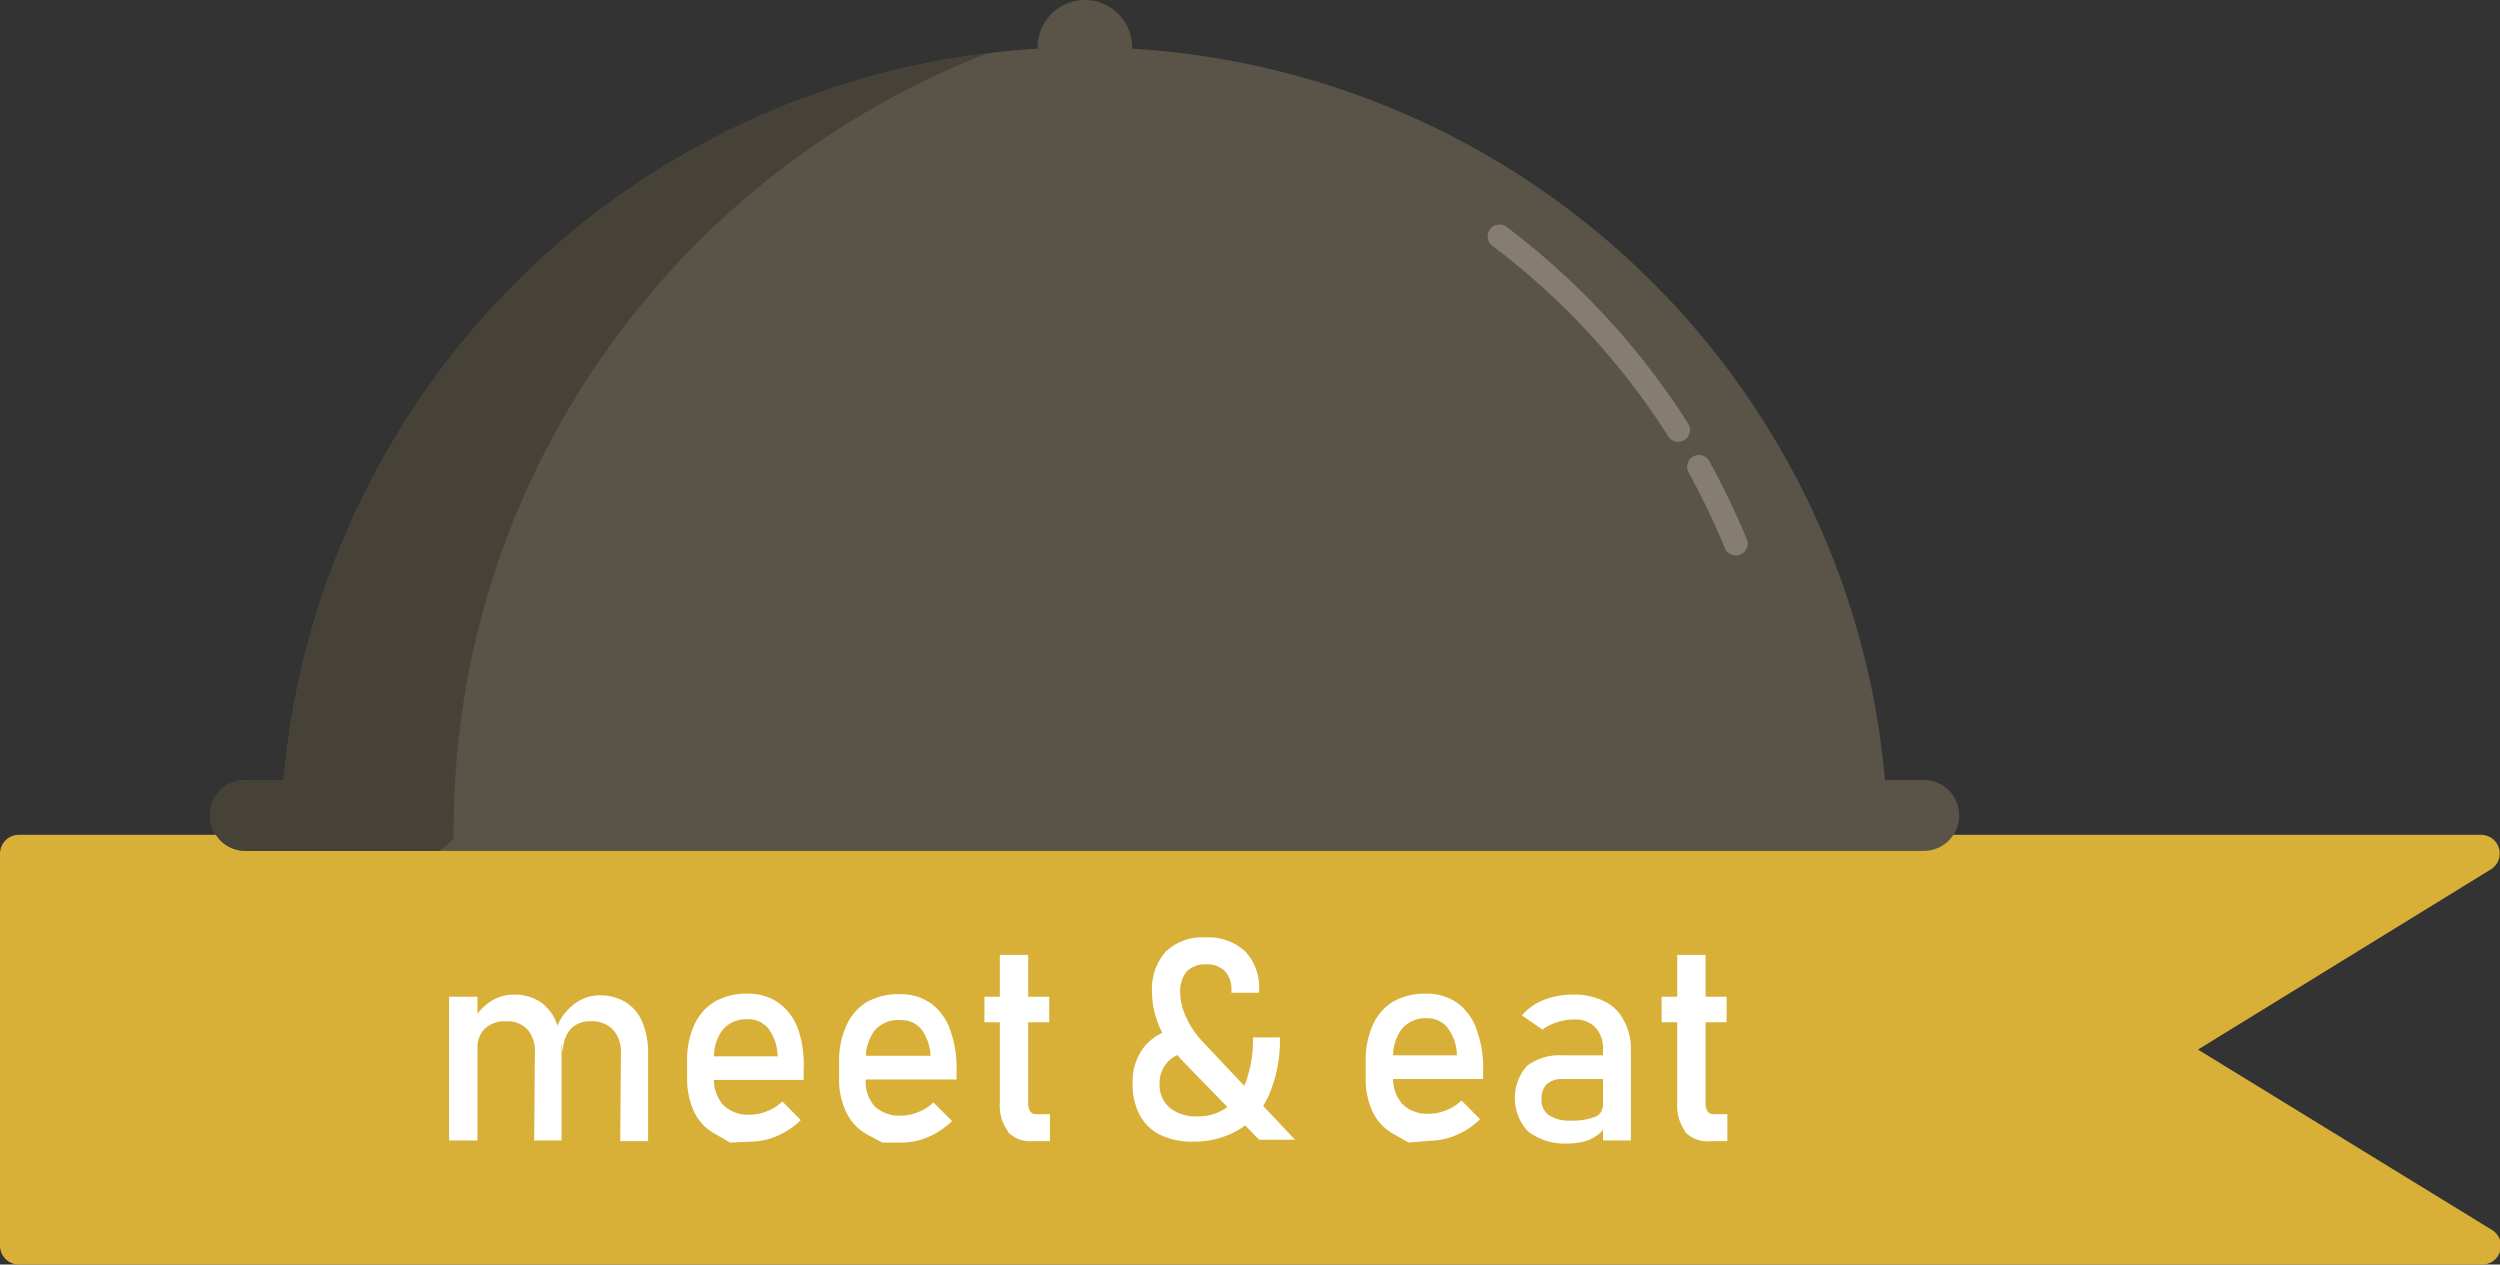 <svg xmlns="http://www.w3.org/2000/svg" viewBox="0 0 105.77 53.5"><rect x="0" y="0" width="105.77" height="53.5" fill="#333333" stroke="none"/><defs><style>.cls-1{fill:#d8b038;}.cls-2{fill:#fff;}.cls-3{fill:#5a5448;}.cls-4{fill:#474238;}.cls-5{fill:none;stroke:#968f82;stroke-linecap:round;stroke-miterlimit:10;opacity:0.7;}</style></defs><title>logo1</title><g id="Слой_2" data-name="Слой 2"><g id="Слой_1-2" data-name="Слой 1"><path class="cls-1" d="M93,44.4l12.37-7.61a.79.79,0,0,0-.42-1.47H.79a.8.8,0,0,0-.79.8V52.7a.8.8,0,0,0,.79.8H105a.79.79,0,0,0,.42-1.47L93,44.41Z"/><path class="cls-2" d="M19,42.17h1.2v6.08H19Zm3.63,2.39a1.42,1.42,0,0,0-.31-1,1.13,1.13,0,0,0-.9-.35,1.26,1.26,0,0,0-.91.31,1.16,1.16,0,0,0-.31.87L20,43.23a2.13,2.13,0,0,1,.74-.85,1.78,1.78,0,0,1,1-.3,2,2,0,0,1,1.09.29,1.84,1.84,0,0,1,.69.85,3.38,3.38,0,0,1,.24,1.34v3.69H22.6Zm3.64,0a1.38,1.38,0,0,0-.34-1,1.2,1.2,0,0,0-.94-.35,1.09,1.09,0,0,0-.86.34,1.38,1.38,0,0,0-.3,1l-.24-1.17a2.25,2.25,0,0,1,.76-.94,1.76,1.76,0,0,1,1-.33,2.12,2.12,0,0,1,1.12.29,1.82,1.82,0,0,1,.71.85,3.38,3.38,0,0,1,.24,1.34v3.69H26.24Z"/><path class="cls-2" d="M30.89,48.34,30.3,48a2.12,2.12,0,0,1-.92-.93,3.34,3.34,0,0,1-.31-1.48v-.68a3.58,3.58,0,0,1,.3-1.54,2.21,2.21,0,0,1,.88-1,2.71,2.71,0,0,1,1.38-.33,2.22,2.22,0,0,1,1.3.38,2.36,2.36,0,0,1,.83,1.1A4.72,4.72,0,0,1,34,45.29v.4h-4.1v-1h3a2,2,0,0,0-.38-1.16,1.1,1.1,0,0,0-.89-.41,1.32,1.32,0,0,0-1.05.44,1.91,1.91,0,0,0-.37,1.26v.78a1.57,1.57,0,0,0,.4,1.16,1.5,1.5,0,0,0,1.13.4,1.86,1.86,0,0,0,.72-.15,1.89,1.89,0,0,0,.64-.41l.78.79a3.36,3.36,0,0,1-1,.67,2.87,2.87,0,0,1-1.13.24Z"/><path class="cls-2" d="M37.33,48.34l-.6-.32a2.1,2.1,0,0,1-.91-.93,3.2,3.2,0,0,1-.32-1.48v-.68a3.58,3.58,0,0,1,.31-1.54,2.19,2.19,0,0,1,.87-1,2.78,2.78,0,0,1,1.39-.33,2.24,2.24,0,0,1,1.3.38,2.34,2.34,0,0,1,.82,1.1,4.72,4.72,0,0,1,.28,1.73v.4h-4.1v-1h3A2.1,2.1,0,0,0,39,43.57a1.08,1.08,0,0,0-.88-.41A1.32,1.32,0,0,0,37,43.6a2,2,0,0,0-.37,1.26v.78A1.57,1.57,0,0,0,37,46.8a1.51,1.51,0,0,0,1.13.4,1.86,1.86,0,0,0,.72-.15,1.89,1.89,0,0,0,.64-.41l.79.79a3.4,3.4,0,0,1-1,.67,2.83,2.83,0,0,1-1.13.24Z"/><path class="cls-2" d="M41.65,42.17h2.74v1.08H41.65Zm1,5.7a1.81,1.81,0,0,1-.35-1.2V40.4h1.2v6.28a.55.55,0,0,0,.09.34.28.28,0,0,0,.25.12h.58v1.14H43.7A1.32,1.32,0,0,1,42.62,47.87Z"/><path class="cls-2" d="M49.46,44.87a1.32,1.32,0,0,0-.4,1,1.28,1.28,0,0,0,.43,1,1.79,1.79,0,0,0,1.2.36,2.05,2.05,0,0,0,1.25-.4,2.38,2.38,0,0,0,.8-1.14,5.29,5.29,0,0,0,.27-1.8h1.14a5.85,5.85,0,0,1-.44,2.38,3.27,3.27,0,0,1-1.27,1.51,3.73,3.73,0,0,1-2,.52,3,3,0,0,1-1.36-.29,2,2,0,0,1-.86-.83,2.75,2.75,0,0,1-.3-1.33,2.36,2.36,0,0,1,.58-1.67,2.4,2.4,0,0,1,1.62-.72l.49,1A1.63,1.63,0,0,0,49.46,44.87Zm.56,0a5.19,5.19,0,0,1-.69-.89,4.14,4.14,0,0,1-.44-1,3.43,3.43,0,0,1-.15-1,2.37,2.37,0,0,1,.59-1.73A2.25,2.25,0,0,1,51,39.66a2.31,2.31,0,0,1,1.68.59,2.23,2.23,0,0,1,.59,1.67V42H52.1v-.11a1.14,1.14,0,0,0-.28-.81,1.08,1.08,0,0,0-.8-.28,1.06,1.06,0,0,0-.81.3,1.3,1.3,0,0,0-.28.87,2.61,2.61,0,0,0,.11.71,3.84,3.84,0,0,0,.33.72,4.09,4.09,0,0,0,.52.68l3.9,4.14H53.27Z"/><path class="cls-2" d="M59.6,48.34,59,48a2.1,2.1,0,0,1-.91-.93,3.2,3.2,0,0,1-.31-1.48v-.68a3.58,3.58,0,0,1,.3-1.54,2.19,2.19,0,0,1,.87-1,2.78,2.78,0,0,1,1.39-.33,2.24,2.24,0,0,1,1.3.38,2.34,2.34,0,0,1,.82,1.1,4.71,4.71,0,0,1,.29,1.73v.4H58.64v-1h3a2,2,0,0,0-.39-1.16,1.08,1.08,0,0,0-.88-.41,1.29,1.29,0,0,0-1.05.44,1.91,1.91,0,0,0-.38,1.26v.78a1.62,1.62,0,0,0,.4,1.16,1.51,1.51,0,0,0,1.13.4,1.86,1.86,0,0,0,.72-.15,1.89,1.89,0,0,0,.64-.41l.79.79a3.28,3.28,0,0,1-1,.67,2.83,2.83,0,0,1-1.13.24Z"/><path class="cls-2" d="M64.65,47.87a2.06,2.06,0,0,1-.05-2.77,2.28,2.28,0,0,1,1.54-.45h1.73l.08,1h-1.8a1,1,0,0,0-.7.21.83.83,0,0,0-.23.64.77.77,0,0,0,.31.68,1.55,1.55,0,0,0,.93.23,2.6,2.6,0,0,0,1-.15.48.48,0,0,0,.34-.46l.12.86a1.24,1.24,0,0,1-.39.4,1.51,1.51,0,0,1-.53.24,2.91,2.91,0,0,1-.69.08A2.57,2.57,0,0,1,64.65,47.87Zm3.17-3.48a1.29,1.29,0,0,0-.32-.92,1.2,1.2,0,0,0-.91-.34,2.21,2.21,0,0,0-.71.12,1.9,1.9,0,0,0-.62.31l-.87-.6a2.36,2.36,0,0,1,.91-.65,3.4,3.4,0,0,1,1.26-.23,2.83,2.83,0,0,1,1.29.27,1.75,1.75,0,0,1,.82.77A2.47,2.47,0,0,1,69,44.34v3.91H67.82Z"/><path class="cls-2" d="M70.3,42.17h2.75v1.08H70.3Zm1,5.7a1.87,1.87,0,0,1-.34-1.2V40.4h1.2v6.28a.63.63,0,0,0,.08.34.31.31,0,0,0,.26.12h.58v1.14h-.7A1.34,1.34,0,0,1,71.27,47.87Z"/><path class="cls-3" d="M82.89,34.5a1.5,1.5,0,0,1-1.5,1.5h-71a1.5,1.5,0,0,1,0-3h71A1.5,1.5,0,0,1,82.89,34.5Z"/><path class="cls-3" d="M79.75,33H12A34,34,0,0,1,41.77,2.26c.7-.09,1.41-.16,2.13-.2,0,0,0,0,0-.06a2,2,0,0,1,4,0v.06A34,34,0,0,1,79.75,33Z"/><path class="cls-4" d="M41.77,2.26A35.5,35.5,0,0,0,21.94,21.5,35,35,0,0,0,19.26,33c-.06.92-.07,1.76-.07,2.5l-.59.5H10.39a1.5,1.5,0,0,1,0-3H12A34,34,0,0,1,41.77,2.26Z"/><path class="cls-5" d="M71.88,19.75A33.39,33.39,0,0,1,73.44,23"/><path class="cls-5" d="M63.44,10A31.22,31.22,0,0,1,71,18.19"/></g></g></svg>